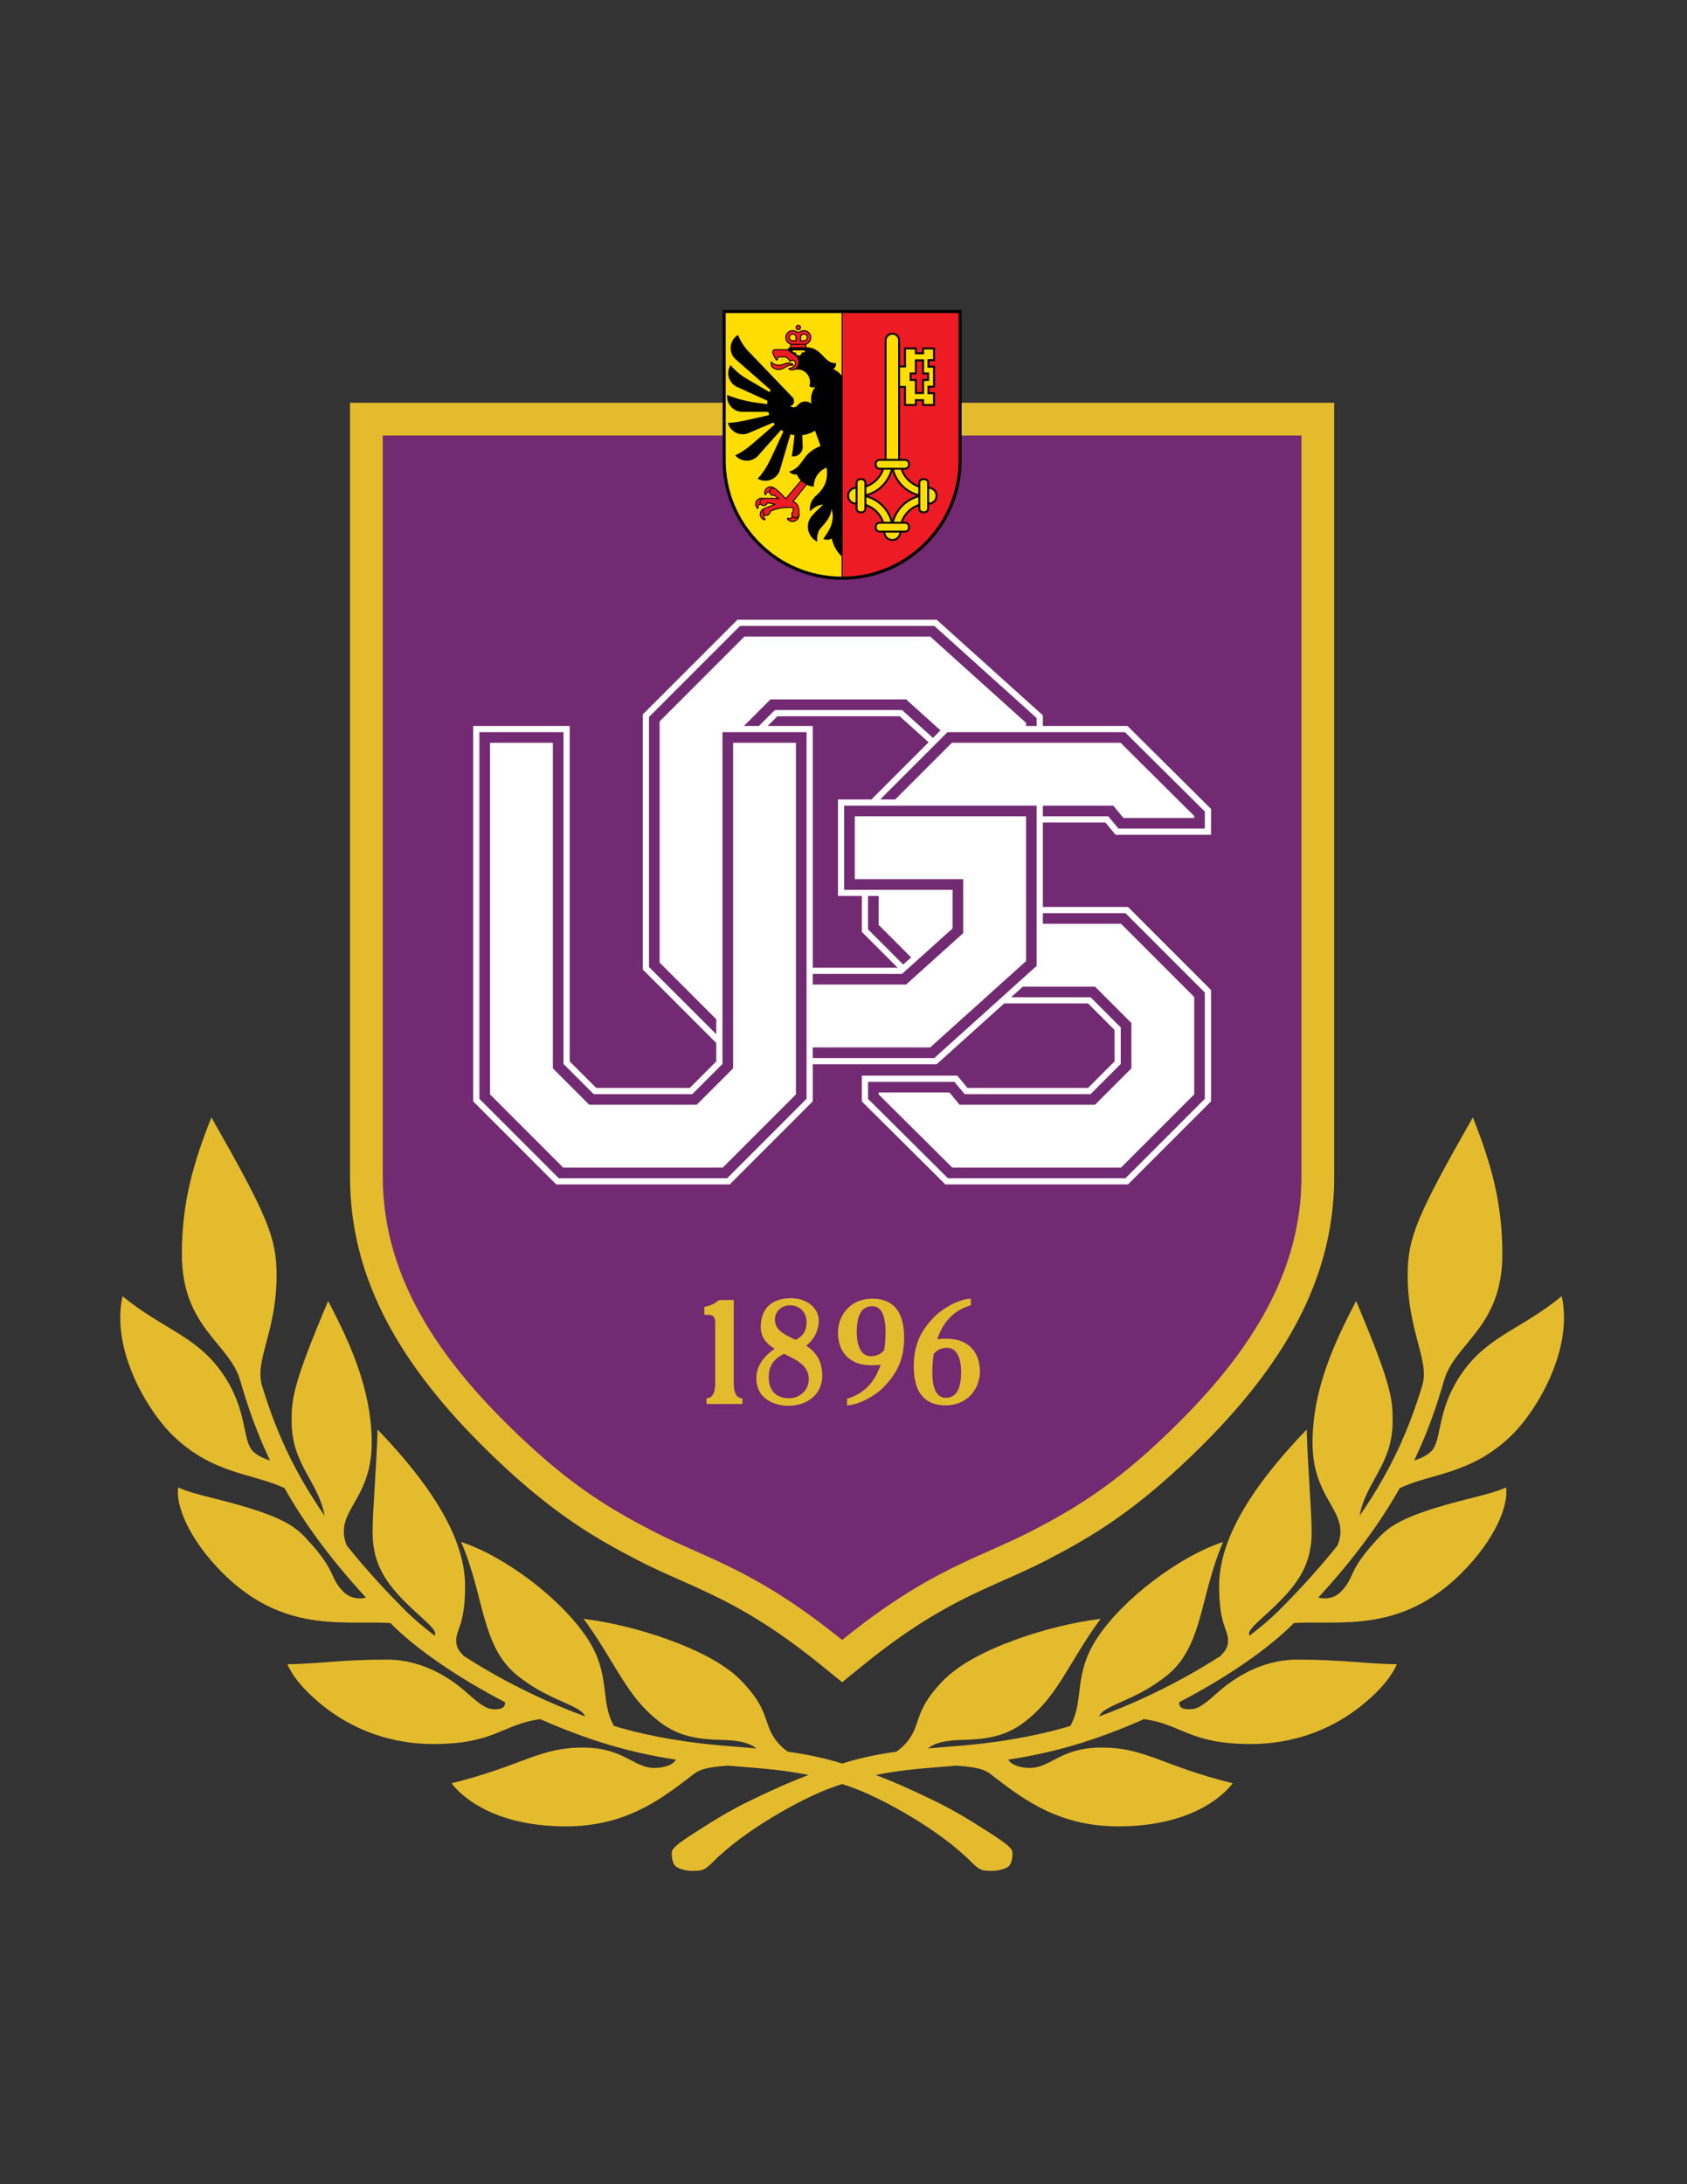<?xml version="1.0" encoding="iso-8859-1"?>
<!-- Generator: Adobe Illustrator 24.0.1, SVG Export Plug-In . SVG Version: 6.00 Build 0)  -->
<svg version="1.1" id="Layer_1" xmlns="http://www.w3.org/2000/svg" xmlns:xlink="http://www.w3.org/1999/xlink" x="0px" y="0px"
	 viewBox="0 0 612 792" style="enable-background:new 0 0 612 792;" xml:space="preserve">
<rect x="0" y="0" width="612" height="792" fill="#333333" stroke="none"/>
<path style="fill:#E4BB2D;" d="M126.982,146.052v280.619c0,33.805,15.082,64.632,47.466,97.017
	c24.081,24.081,40.644,33.623,56.877,42.033c5.129,2.657,10.038,4.835,15.235,7.142c14.341,6.364,29.17,12.944,51.451,31.036
	l7.488,6.081l7.489-6.081c22.279-18.091,37.109-24.671,51.45-31.036c5.197-2.307,10.106-4.485,15.235-7.142
	c16.232-8.41,32.796-17.952,56.876-42.033c32.385-32.385,47.467-63.212,47.467-97.017V146.052H126.982z"/>
<path style="fill:#E4BB2D;" d="M548.875,519.939c8.225-8.226,21.983-30.089,17.69-49.939c-14.57,11.917-26.31,14.252-35.671,27.143
	c-9.998,13.765-7.58,24.999-11.639,29.058c-1.386,1.386-3.424,2.527-6.227,3.378c4.922-10.276,8.192-19.862,10.851-29.061
	c3.928-13.591,21.142-19.143,21.142-45.756c0-18.761-4.144-33.085-10.716-49.587c-20.376,35.805-23.638,43.581-23.638,57.293
	c0,20.298,8.042,30.898,5.308,39.882c-4.455,14.639-10.611,29.811-22.738,47.269c2.212-12.397,11.972-18.585,11.972-34.174
	c0-8.013-0.207-12.885-13.252-43.693c-7.386,14.189-15.805,31.557-15.805,51.399c0,18.159,10.114,23.296,10.114,32.108
	c0,1.389-0.119,2.854-1.093,5.168c-5.871,7.369-12.829,15.157-21.15,23.479c-2.94,2.939-6.567,6.042-10.724,9.198
	c-0.325-0.764-0.193-1.406,0.524-2.36c1.721-2.289,5.245-4.917,10.128-9.799c6.574-6.574,11.879-13.645,11.879-25.044
	c0-8.419-1.24-20.747-1.808-37.529c-25.415,26.379-31.744,44.065-31.744,56.794c0,14.09,3.211,15.482,3.211,19.585
	c0,1.775-0.199,3.182-2.768,5.735c-12.647,8.167-28.127,16.1-44.02,21.894c0.542-1.132,1.537-1.987,3.02-2.824
	c5.224-2.944,12.313-4.75,21.186-11.678c13.66-10.669,12.091-28.493,20.813-48.765c-16.214,5.359-36.408,20.835-45.589,34.674
	c-8.974,13.521-4.602,22.703-9.838,32.049c-3.786,1.133-7.567,2.129-11.306,2.948c-14.172,3.105-25.073,3.974-35.617,4.815
	c-1.601,0.128-3.182,0.254-4.752,0.386c3.255-2.6,8.054-2.965,13.352-3.115c11.559-0.331,18.306-2.494,26.568-10.756
	c8.525-8.526,13.193-20.254,22.745-33.109c-18.311,2.188-45.559,10.812-56.698,21.952c-8.274,8.273-8.857,13.102-10.583,17.598
	c-0.968,2.519-2.935,5.999-6.897,8.644c-6.245,0.842-12.618,2.102-19.604,4.262c-6.987-2.16-13.36-3.42-19.604-4.262
	c-3.962-2.645-5.93-6.126-6.896-8.644c-1.728-4.497-2.31-9.325-10.583-17.598c-11.141-11.14-38.388-19.764-56.699-21.952
	c9.552,12.855,14.22,24.583,22.745,33.109c8.263,8.262,15.011,10.425,26.569,10.756c5.297,0.15,10.096,0.515,13.352,3.115
	c-1.57-0.132-3.151-0.258-4.752-0.386c-10.543-0.842-21.445-1.71-35.617-4.815c-3.739-0.819-7.52-1.815-11.306-2.948
	c-5.237-9.346-0.864-18.528-9.837-32.049c-9.183-13.84-29.375-29.315-45.589-34.674c8.723,20.272,7.153,38.095,20.813,48.765
	c8.872,6.928,15.96,8.734,21.185,11.678c1.483,0.836,2.477,1.692,3.02,2.824c-15.894-5.794-31.374-13.727-44.02-21.894
	c-2.57-2.554-2.768-3.96-2.768-5.735c0-4.103,3.21-5.495,3.21-19.585c0-12.729-6.33-30.415-31.743-56.794
	c-0.569,16.782-1.809,29.11-1.809,37.529c0,11.399,5.307,18.471,11.88,25.044c4.882,4.883,8.407,7.51,10.127,9.799
	c0.719,0.954,0.85,1.596,0.525,2.36c-4.156-3.156-7.784-6.259-10.724-9.198c-8.321-8.322-15.28-16.111-21.151-23.479
	c-0.975-2.314-1.092-3.78-1.092-5.168c0-8.812,10.113-13.949,10.113-32.108c0-19.842-8.418-37.21-15.804-51.399
	c-13.046,30.808-13.253,35.681-13.253,43.693c0,15.589,9.76,21.777,11.973,34.174c-12.126-17.458-18.283-32.629-22.739-47.269
	c-2.735-8.984,5.309-19.584,5.309-39.882c0-13.712-3.262-21.488-23.638-57.293C70.123,421.676,65.978,436,65.978,454.761
	c0,26.612,17.214,32.164,21.142,45.756c2.66,9.199,5.929,18.785,10.852,29.061c-2.803-0.851-4.841-1.992-6.227-3.378
	c-4.059-4.058-1.642-15.292-11.639-29.058C70.744,484.252,59.005,481.917,44.434,470c-4.292,19.85,9.467,41.713,17.691,49.939
	c14.802,14.802,29.785,14.214,41.094,19.681c6.837,12.079,16.183,25.152,29.529,39.658c-2.298,0.641-5.638,0.43-8.094-2.026
	c-5.223-5.223-2.408-7.064-12.121-17.82c-4.884-5.409-8.188-9.481-34.997-16.133c-6.063-1.504-9.939-2.599-12.888-3.946
	c-1.007,6.49,3.959,18.856,16.098,30.996c22.012,22.01,43.91,17.238,60.844,18.152c0.133,0.133,0.259,0.264,0.393,0.398
	c8.968,8.969,23.953,19.381,41.262,28.339c0.051,2.265-1.824,2.556-3.608,2.556c-2.569,0-4.335-0.652-10.034-5.78
	c-5.713-5.141-15.893-12.234-29.298-12.234c-16.174,0-23.937,1.481-36.049,1.7c1.257,2.778,3.383,6.122,7.153,9.892
	c14.724,14.725,31.946,19.023,45.753,19.023c22.543,0,25.333-7.299,38.84-9.023c11.892,5.289,24.401,9.662,36.499,12.312
	c4.505,0.987,8.725,1.757,12.711,2.375c-1.339,2.251-4.986,3.004-7.782,3.004c-7.705,0-11.045-7.384-26.007-7.384
	c-16.023,0-21.554,6.471-47.611,12.947c3.468,4.674,15.386,15.629,41.51,15.629c21.207,0,33.985-9.476,44.708-17.707
	c3.103-2.382,3.949-3.565,13.977-4.322c1.725,0.146,3.413,0.282,5.06,0.414c8.229,0.655,15.926,1.277,24.211,2.987
	c-5.932,2.232-11.856,4.829-20.53,8.996c-8.829,4.244-15.309,8.493-19.264,10.996c-8.99,5.689-9.793,6.813-9.793,8.509
	c0,1.766,0.396,3.607,1.285,4.495c1.004,1.002,3.933,1.766,5.94,1.766c3.853,0,4.575-0.08,7.867-3.372
	c11.885-11.884,32.088-22.684,41.531-26.287c1.774-0.676,3.496-1.281,5.185-1.836c1.689,0.556,3.411,1.16,5.186,1.836
	c9.443,3.603,29.645,14.403,41.53,26.287c3.292,3.292,4.014,3.372,7.867,3.372c2.007,0,4.936-0.764,5.939-1.766
	c0.888-0.888,1.285-2.729,1.285-4.495c0-1.696-0.803-2.819-9.793-8.509c-3.954-2.503-10.435-6.753-19.264-10.996
	c-8.674-4.167-14.598-6.764-20.529-8.996c8.285-1.709,15.982-2.332,24.21-2.987c1.648-0.132,3.336-0.268,5.061-0.414
	c10.027,0.757,10.874,1.94,13.976,4.322c10.723,8.231,23.501,17.707,44.708,17.707c26.124,0,38.042-10.956,41.51-15.629
	c-26.058-6.476-31.589-12.947-47.611-12.947c-14.963,0-18.301,7.384-26.007,7.384c-2.797,0-6.443-0.753-7.783-3.004
	c3.986-0.618,8.207-1.388,12.711-2.375c12.1-2.65,24.607-7.023,36.5-12.312c13.507,1.724,16.297,9.023,38.841,9.023
	c13.807,0,31.028-4.299,45.753-19.023c3.769-3.77,5.897-7.114,7.152-9.892c-12.113-0.219-19.875-1.7-36.049-1.7
	c-13.405,0-23.586,7.093-29.298,12.234c-5.699,5.128-7.465,5.78-10.033,5.78c-1.785,0-3.659-0.291-3.608-2.556
	c17.309-8.958,32.294-19.371,41.263-28.339c0.133-0.134,0.259-0.265,0.393-0.398c16.934-0.914,38.832,3.858,60.844-18.152
	c12.139-12.14,17.104-24.506,16.098-30.996c-2.949,1.347-6.824,2.441-12.887,3.946c-26.809,6.652-30.114,10.725-34.997,16.133
	c-9.712,10.756-6.898,12.597-12.121,17.82c-2.457,2.456-5.797,2.667-8.095,2.026c13.347-14.505,22.693-27.579,29.53-39.658
	C519.09,534.153,534.073,534.741,548.875,519.939z"/>
<path style="fill:#722A72;" d="M138.862,157.931v268.74c0,34.64,18.552,63.18,43.988,88.618
	c22.136,22.136,37.138,31.178,53.94,39.884c18.73,9.702,37.079,13.819,68.71,39.504c31.631-25.685,49.98-29.802,68.71-39.504
	c16.802-8.706,31.804-17.748,53.941-39.884c25.436-25.438,43.987-53.978,43.987-88.618v-268.74H138.862z"/>
<path style="fill:#FFFFFF;" d="M400.999,298.241c1.1,1.319,3.712,4.455,3.712,4.455h34.618v-9.372l-30.287-30.08h-30.718v-3.861
	l-38.522-34.669H267.53l-34.332,34.33v92.52l26.649,26.648v6.655c-1.752,1.753-7.865,7.865-9.616,9.616h-33.946
	c-1.752-1.751-7.865-7.864-9.616-9.616c0-3.357,0-121.623,0-121.623h-34.998v136.12l30.118,30.117h62.938l30.117-30.117v-13.468
	h44.957l24.484-22.035h30.429c1.751,1.752,7.864,7.865,9.617,9.616v11.391c-1.753,1.753-7.866,7.865-9.617,9.616h-43.721
	c-1.1-1.32-3.712-4.456-3.712-4.456h-34.617v9.372l30.286,30.081h66.261l30.118-30.117V358.98l-30.118-30.117c0,0-17.417,0-30.887,0
	v-30.622H400.999z M312.665,324.891v13.027l12.979,12.98h-30.799v-87.654h-16.351c1.863-1.862,3.29-3.291,3.532-3.532h44.347
	c1.08,0.971,6.136,5.522,10.495,9.445l-20.736,20.736h-12.137v34.997C303.995,324.891,307.603,324.891,312.665,324.891z"/>
<path style="fill:#722A72;" d="M330.53,347.156c-1.125,1.013-2.112,1.901-2.868,2.581l-12.75-12.751v-12.096h3.853v10.5
	C319.307,335.934,325.011,341.639,330.53,347.156z"/>
<path style="fill:#722A72;" d="M338.939,383.647h-44.095v-3.853h42.616c1.046-0.942,33.551-30.195,34.763-31.285v-52.516h-62.128
	v22.796c3.485,0,39.332,0,39.332,0v19.566l-20.713,18.642h-33.87v-3.852h32.391c0.975-0.878,17.219-15.498,18.339-16.505v-13.998
	c-3.486,0-39.332,0-39.332,0v-30.502h69.834v58.085L338.939,383.647z"/>
<path style="fill:#722A72;" d="M408.279,331.111l28.802,28.8v38.521l-28.802,28.801h-64.401l-28.966-28.768v-6.189h31.317
	c0,0,2.888,3.467,3.713,4.456h45.704c0.975-0.976,9.957-9.959,10.933-10.933v-13.253c-0.976-0.975-9.958-9.958-10.933-10.933
	h-28.863l4.281-3.853c13.377,0,26.177,0,26.177,0l13.19,13.19v16.444l-13.19,13.19h-49.104c0,0-2.888-3.467-3.712-4.456h-25.66
	v0.732c1.068,1.062,25.641,25.468,26.701,26.52h61.219c1.061-1.061,25.483-25.483,26.544-26.543v-35.33
	c-1.06-1.061-25.484-25.483-26.544-26.544h-28.36v-3.852C391.735,331.111,408.279,331.111,408.279,331.111z"/>
<path style="fill:#722A72;" d="M345.307,269.345c-0.742,0.742-12.939,12.939-20.548,20.549h-5.448l24.402-24.402h64.403
	l28.965,28.768v6.188h-31.317c0,0-2.888-3.466-3.712-4.455h-23.728v-3.853h25.532c0,0,2.888,3.466,3.712,4.455h25.66v-0.732
	c-1.07-1.061-25.642-25.467-26.701-26.518H345.307z"/>
<path style="fill:#722A72;" d="M262.094,265.492c0,0,0,117.201,0,120.307c-1.71,1.71-9.222,9.222-10.933,10.933h-35.808
	c-1.71-1.711-9.222-9.222-10.933-10.933c0-3.107,0-120.307,0-120.307h-30.502v132.941l28.801,28.801h61.077l28.799-28.8V265.492
	H262.094z M288.744,396.837c-1.06,1.06-25.482,25.482-26.543,26.543c-1.532,0-56.352,0-57.885,0
	c-1.06-1.061-25.482-25.483-26.543-26.543c0-1.553,0-123.776,0-127.492c3.058,0,19.738,0,22.796,0c0,3.729,0,118.049,0,118.049
	l13.189,13.19h38.999l13.19-13.19c0,0,0-114.32,0-118.049c3.058,0,19.739,0,22.796,0
	C288.744,273.061,288.744,395.284,288.744,396.837z"/>
<path style="fill:#E4BB2D;" d="M292.468,487.953c2.554-1.982,4.543-5.158,4.543-9.188c0-3.943-3.691-8.026-10.113-8.026
	c-6.823,0-10.917,3.683-10.917,10.435c0,3.903,2.202,6.164,5.036,7.906c-3.628,2.458-6.641,6.051-6.641,10.626
	c0,7.867,7.063,10.043,11.719,10.043c6.421,0,12.201-3.942,12.201-10.845C298.296,493.097,295.667,490.045,292.468,487.953z
	 M286.577,473.308c3.21,0,6.02,2.247,6.02,5.939c0,3.634-1.477,5.34-3.94,6.619c-3.917-1.897-7.538-3.409-7.538-7.421
	C281.118,475.465,283.606,473.308,286.577,473.308z M286.335,507.021c-4.816,0-7.464-2.819-7.464-7.706
	c0-4.364,2.186-6.759,5.568-8.408c4.436,2.164,8.961,4.133,8.961,9.211C293.4,504.452,289.707,507.021,286.335,507.021z"/>
<path style="fill:#E4BB2D;" d="M269.319,509.108v-2.087c-2.247,0-3.13-2.248-3.13-5.298v-30.341h-5.298
	c-1.712,1.301-2.917,2.077-5.378,2.488v2.889h1.205c2.247,0,2.729,0.847,2.729,3.13v21.833c0,3.051-0.883,5.298-3.13,5.298v2.087
	H269.319z"/>
<path style="fill:#E4BB2D;" d="M316.436,470.899c-7.769,0-12.442,5.771-12.442,12.441c0,5.53,3.003,11.72,12.122,11.72
	c0.83,0,1.981,0.053,3.37-0.229c-2.065,6.133-5.778,10.495-12.2,12.35v2.408c4.495-0.17,10.296-3.633,13.004-6.341
	c5.253-5.255,7.706-10.524,7.706-18.301C327.996,474.672,323.243,470.899,316.436,470.899z M315.875,491.77
	c-3.452,0-5.057-3.702-5.057-8.75c0-6.799,2.151-9.393,5.619-9.393c2.89,0,4.816,2.657,4.816,9.393c0,2.227-0.161,4.417-0.492,6.517
	C319.527,491.084,317.882,491.77,315.875,491.77z"/>
<path style="fill:#E4BB2D;" d="M343.046,509.589c7.77,0,12.442-5.771,12.442-12.441c0-5.529-3.002-11.72-12.121-11.72
	c-0.832,0-1.982-0.053-3.371,0.229c2.065-6.133,5.779-10.494,12.2-12.35v-2.408c-4.495,0.17-10.296,3.633-13.003,6.342
	c-5.254,5.255-7.707,10.523-7.707,18.3C331.487,505.816,336.238,509.589,343.046,509.589z M343.607,488.719
	c3.451,0,5.057,3.701,5.057,8.749c0,6.799-2.152,9.393-5.619,9.393c-2.891,0-4.816-2.657-4.816-9.392
	c0-2.228,0.162-4.418,0.492-6.517C339.955,489.404,341.601,488.719,343.607,488.719z"/>
<path style="fill:#722A72;" d="M235.445,350.634v-90.658l33.016-33.014h70.478l37.138,33.422v2.859h-3.853V262.1
	c-1.212-1.091-33.717-30.344-34.763-31.285c-1.082,0-4.372,0-4.372,0s-61.475,0-63.031,0c-1.069,1.069-29.689,29.687-30.759,30.756
	v87.465c0.662,0.661,11.849,11.848,20.549,20.547v5.449L235.445,350.634z"/>
<path style="fill:#722A72;" d="M341.187,264.837l-2.728,2.728c-4.92-4.428-10.657-9.59-11.224-10.101h-46.141
	c-0.294,0.294-2.847,2.848-5.779,5.779h-5.449l9.633-9.632h49.215L341.187,264.837z"/>
<path d="M262.15,112.39v54.476c0,11.579,4.51,22.465,12.697,30.653c8.188,8.187,19.074,12.696,30.653,12.696
	c11.579,0,22.465-4.509,30.653-12.696c8.187-8.188,12.696-19.074,12.696-30.653V112.39H262.15z"/>
<path style="fill:#FFDD00;" d="M263.266,113.505c0,2.142,0,53.361,0,53.361c0,11.281,4.394,21.887,12.371,29.864
	c7.936,7.936,18.473,12.323,29.69,12.368v-95.592C284.803,113.505,264.337,113.505,263.266,113.505z"/>
<path style="fill:#ED1C24;" d="M305.675,113.505v95.592c11.216-0.045,21.752-4.432,29.688-12.368
	c7.977-7.977,12.371-18.583,12.371-29.864c0,0,0-51.219,0-53.361C346.663,113.505,326.196,113.505,305.675,113.505z"/>
<path d="M287.824,132.018c-0.029-0.024-0.724-0.579-1.854-0.579c-0.557,0-0.984,0.175-1.438,0.36
	c-0.54,0.221-1.099,0.45-1.997,0.459c-1.604,0.016-2.595-1.08-2.604-1.091l-0.227-0.255l-0.075,0.332
	c-0.167,0.74-0.047,1.37,0.354,1.872c0.648,0.81,1.822,1.026,2.414,1.026c1.149,0,2.048-0.524,2.705-0.906
	c0.121-0.071,0.235-0.138,0.342-0.196c1.213-0.661,1.721-0.486,1.966-0.402l0.04,0.013l0.13,0.044c-0.001,0,0.073-0.117,0.073-0.117
	l0.209-0.331l0.082-0.13L287.824,132.018z"/>
<path d="M290.295,118.064c-0.185-0.185-0.432-0.287-0.693-0.287c-0.54,0-0.98,0.439-0.98,0.979c0,0.261,0.102,0.508,0.287,0.693
	c0.185,0.185,0.431,0.287,0.693,0.287c0.261,0,0.508-0.102,0.693-0.287c0.185-0.185,0.287-0.432,0.287-0.693
	C290.582,118.495,290.48,118.249,290.295,118.064z"/>
<path style="fill:#ED1C24;" d="M285.97,131.787c-0.488,0-0.867,0.155-1.305,0.335c-0.544,0.223-1.162,0.475-2.127,0.485
	c-1.293,0.013-2.204-0.612-2.618-0.969c-0.049,0.492,0.061,0.915,0.336,1.259c0.567,0.707,1.648,0.895,2.141,0.895
	c1.056,0,1.872-0.476,2.528-0.858c0.123-0.072,0.241-0.14,0.352-0.202c1.22-0.665,1.832-0.557,2.154-0.456l0.046-0.074
	C287.246,132.059,286.711,131.787,285.97,131.787z"/>
<path style="fill:#ED1C24;" d="M290.049,118.311c-0.121-0.119-0.279-0.186-0.447-0.186c-0.168,0-0.327,0.066-0.446,0.186
	c-0.119,0.119-0.185,0.277-0.185,0.446c0,0.168,0.066,0.327,0.185,0.446c0.12,0.119,0.278,0.184,0.446,0.184
	c0.348,0,0.631-0.283,0.631-0.631C290.233,118.588,290.167,118.43,290.049,118.311z"/>
<path d="M302.296,133.849c0.618-0.402,1.031-1.096,1.031-1.888c0-0.096-0.005-0.191-0.017-0.283c0,0-0.189,0.004-0.273,0.004
	c-4.244,0-4.737-5.662-10.469-5.748v-1.043c0.36-0.132,0.69-0.339,0.97-0.617c0.504-0.505,0.782-1.176,0.782-1.89
	c0-0.714-0.278-1.385-0.782-1.89c-0.505-0.505-1.176-0.783-1.89-0.783c-0.577,0-1.134,0.188-1.615,0.543
	c-0.094,0.07-0.25,0.065-0.364,0.063h-0.066h-0.066c-0.114,0.003-0.271,0.007-0.366-0.063c-0.479-0.355-1.037-0.543-1.614-0.543
	c-0.714,0-1.384,0.278-1.889,0.783c-0.505,0.505-0.783,1.176-0.783,1.89c0,0.714,0.278,1.385,0.783,1.89
	c0.278,0.278,0.609,0.485,0.969,0.617v1.038h-0.387l-0.414,0.697h-4.786c-0.273,0-0.539,0.14-0.708,0.376
	c-0.225,0.311-0.263,0.738-0.108,1.202c0.283,0.846,1.187,2.321,1.226,2.384l0.052,0.083h0.689v-0.616
	c0-0.082,0.016-0.235,0.121-0.339c0.077-0.076,0.188-0.114,0.332-0.114h2c0.681,0,1.505,0.739,1.696,1.522l0.307,0.066
	c0.223-0.283,0.465-0.409,0.786-0.409c0.261,0,0.505,0.101,0.689,0.285c0.183,0.184,0.285,0.428,0.285,0.688
	c0,0.275-0.135,0.586-0.328,0.755c-0.512,0.449-1.116,0.926-1.809,0.926h-0.09l-0.052,0.074l-0.116,0.162l-0.097,0.135l0.129,0.103
	c0.494,0.389,1.44,0.53,2.214,0.204l0.007-0.007c0.235-0.06,0.481-0.101,0.732-0.121c2.473-0.194,4.639,1.68,4.839,4.237
	c0.052,0.65-0.047,1.262-0.237,1.842c0.342,0.274,0.759,0.423,1.234,0.423c0.404,0,0.701-0.098,1.016-0.305
	c-1.022,1.239-1.635,2.826-1.635,4.558c0,0.578,0.065,1.131,0.194,1.669c-0.607-0.519-1.398-0.839-2.259-0.839
	c-1.112,0-2.11,0.512-2.734,1.335c-0.365,0.483-0.938,0.794-1.59,0.794c-0.434,0-0.833-0.139-1.161-0.373
	c0.804-0.26,1.388-1.014,1.388-1.904c0-0.494-0.148-0.904-0.444-1.252l-16.276-16.962c-2.022-2.196-3.101-4.438-3.607-5.744
	c-1.612,0.964-2.69,2.727-2.69,4.741c0,1.81,0.87,3.415,2.214,4.422l12.19,10.674l0.108,0.078c-0.134,0.268-0.26,0.542-0.372,0.822
	c-0.238-0.14-5.32-3.126-7.771-4.556c-2.509-1.464-4.04-2.603-6.41-5.252c-0.522,0.844-0.821,1.851-0.821,2.917
	c0,2.04,1.108,3.823,2.754,4.779l11.468,5.237c-0.039,0.384-0.061,0.773-0.061,1.168c0,0.017,0.001,0.033,0.001,0.049
	c-0.485-0.063-4.555-0.59-5.275-0.721c-0.767-0.139-4.83-0.788-9.257-2.601c-0.021,0.19-0.03,0.384-0.03,0.58
	c0,3.049,2.472,5.522,5.522,5.522l9.403,0.034c0.101,0.387,0.223,0.764,0.361,1.134c-0.197,0.046-7.925,1.85-9.199,2.09
	c-1.289,0.244-4.559,0.874-5.815,0.7c0.595,2.408,2.77,4.195,5.362,4.195c0.696,0,1.357-0.127,1.969-0.363l9.152-3.904v-0.002
	c0.189,0.259,0.332,0.453,0.543,0.696l-0.003,0.003c0,0-8.374,7.308-9.524,8.179c-1.151,0.871-2.401,1.897-4.841,3.013
	c1.013,1.194,2.524,1.952,4.213,1.952c1.708,0,3.237-0.777,4.25-1.998l8.15-9.141l0.016,0.021c0.279,0.191,0.566,0.367,0.858,0.531
	l-3.574,7.711c-1.255,2.65-2.954,6.564-5.779,9.388c0.825,0.49,1.788,0.771,2.816,0.771c2.528,0,4.66-1.7,5.315-4.018l3.76-12.824
	c0.48,0.126,0.974,0.223,1.479,0.286c-0.05,0.568-0.353,3.932-0.988,7.713c0.165,0.024,0.335,0.037,0.507,0.037
	c1.92,0,3.477-1.556,3.477-3.476l-0.164-4.254l-0.023-0.001c1.696-0.194,3.28-0.759,4.664-1.615l1.991,5.563
	c-2.068,0.745-4.212,2.183-5.64,4.086c-1.673,2.232-2.437,4.035-5.784,5.245c0.624,0.597,1.473,0.969,2.406,0.969
	c0.134,0,0.267-0.008,0.397-0.023c0.337,0.827,0.826,1.572,1.43,2.209c-0.111,0.07-0.206,0.153-0.276,0.241
	c-0.23,0.293-4.401,5.247-5.121,6.1c-0.134-0.104-0.337-0.272-0.573-0.525c-0.927-0.99-2.329-2.486-3.272-3.02
	c-0.02-0.012-0.041-0.022-0.061-0.032c-0.44-0.378-0.976-0.618-1.558-0.643c-0.613-0.025-1.201,0.189-1.653,0.605
	c-0.693,0.636-0.926,1.615-0.596,2.495l0.045,0.121l0.127-0.02l0.308-0.05l0.131-0.022l-0.001-0.133
	c0-0.203,0.091-0.407,0.244-0.547c0.231-0.212,0.572-0.244,0.846-0.093c0.067,0.258,0.201,0.504,0.404,0.707
	c0.369,0.368,0.871,0.491,1.419,0.356l0.909,0.826c-1.483-0.088-4.5-0.063-4.681-0.062c-0.072-0.008-0.148-0.008-0.225-0.001
	c-0.755-0.057-1.19-0.057-1.621,0.171c-0.545,0.286-0.976,0.726-1.182,1.305c-0.315,0.885-0.065,1.86,0.638,2.485l0.096,0.085
	l0.103-0.078l0.248-0.188l0.107-0.08l-0.063-0.118c-0.095-0.179-0.109-0.402-0.04-0.597c0.115-0.321,0.442-0.516,0.787-0.473
	c0.186,0.197,0.422,0.34,0.691,0.413c0.383,0.104,0.785,0.051,1.129-0.147c0.304-0.173,0.53-0.441,0.652-0.764
	c0.996,0.076,1.697,0.236,2.102,0.354l-2.645,1.112c-0.221,0.071-0.301,0.088-0.421,0.14c-0.693,0.223-1.087,0.467-1.442,0.963
	c-0.358,0.5-0.5,1.108-0.399,1.715c0.153,0.927,0.845,1.659,1.761,1.864l0.125,0.028l0.052-0.118l0.125-0.284l0.054-0.122
	l-0.111-0.073c-0.169-0.111-0.291-0.299-0.325-0.502c-0.044-0.267,0.069-0.528,0.276-0.69c0.19,0.064,0.392,0.091,0.598,0.074
	c0.742-0.059,1.309-0.684,1.36-1.475l0.03-0.012c0.749-0.318,2.504-1.063,4.292-1.213c1.732-0.146,2.637-0.142,3.123-0.14
	l0.139,0.001c0.185,0,0.311,0.034,0.379,0.102c0.051,0.049,0.075,0.127,0.075,0.234c0,0.239-0.06,0.773-0.08,0.951
	c-0.266,0.26-0.423,0.605-0.443,0.979c-0.012,0.228,0.029,0.451,0.116,0.656c-0.018,0.352-0.251,0.658-0.59,0.75
	c-0.223,0.061-0.469,0.025-0.659-0.096l-0.125-0.079l-0.099,0.111l-0.229,0.259l-0.095,0.106l0.087,0.114
	c0.631,0.832,1.689,1.192,2.698,0.917c0.658-0.179,1.207-0.604,1.546-1.197c0.331-0.578,0.421-1.247,0.311-1.903
	c-0.003-0.208-0.018-0.482-0.018-0.58c0-2.388-1.099-3.32-2.093-3.682l4.561-5.729l0.007-0.01l0.006-0.01
	c0.046-0.076,0.089-0.175,0.125-0.287c0.805,0.381,1.689,0.621,2.622,0.681c0-0.056-0.002-0.105-0.002-0.162
	c0-3.08,1.933-5.693,4.647-6.735c0.361,3.287,0.213,6.542-3.727,10.063c-1.364,1.22-2.377,2.882-2.377,4.854
	c0,0.313,0.03,0.632,0.074,0.932c1.173-1.241,3.04-2.419,4.714-2.441c-0.841,0.985-2.466,2.253-4.034,4.077
	c-0.91,1.058-1.459,2.436-1.459,3.941c0,2.384,1.379,4.447,3.384,5.431c-0.069-1.116-0.077-2.249,0.502-3.758
	c0.608-1.585,4.277-3.94,4.696-8.071c0.226,0.787,0.442,1.617,0.442,2.476c0,3.331-1.317,5.339-3.443,8.354
	c0.426,0.195,0.899,0.302,1.397,0.302c0.618,0,1.198-0.166,1.696-0.456c0.53,2.606,1.872,4.893,3.743,6.639v-65.415
	C304.717,135.317,303.611,134.394,302.296,133.849z"/>
<path style="fill:#FFDD00;" d="M291.902,127.066c0,0.038,0,0.688,0,0.726c-0.039,0-1.05,0-1.05,0v0.026
	c0,0.601-0.489,1.091-1.091,1.091c-0.6,0-1.09-0.49-1.09-1.091v-0.021l-0.02-0.006c0,0-0.99,0-1.03,0c0-0.038,0-0.688,0-0.726
	C287.662,127.066,291.862,127.066,291.902,127.066z"/>
<path style="fill:#ED1C24;" d="M287.456,187.506c-0.002-0.002-0.003-0.003-0.004-0.006c-0.135,0.322-0.408,0.578-0.758,0.674
	c-0.27,0.073-0.555,0.047-0.803-0.067l-0.04,0.045c0.552,0.638,1.415,0.906,2.239,0.682c0.568-0.155,1.043-0.521,1.336-1.034
	c0.025-0.043,0.047-0.087,0.068-0.131c-0.028,0.021-0.053,0.043-0.084,0.064C288.636,188.298,287.799,187.838,287.456,187.506z"/>
<path style="fill:#ED1C24;" d="M277.689,179.207c0.031-0.244,0.149-0.473,0.334-0.643c0.254-0.234,0.603-0.317,0.928-0.246
	c0,0,0.032,0.014,0.081,0.036c-0.009-0.377,0.122-0.752,0.397-1.035c0.272-0.279,0.589-0.42,0.899-0.463l-0.44-0.161
	c-0.088-0.016-0.177-0.029-0.271-0.032c-0.529-0.023-1.037,0.162-1.427,0.521c-0.567,0.52-0.775,1.306-0.555,2.032L277.689,179.207z
	"/>
<path style="fill:#ED1C24;" d="M275.621,181.626c0.083-0.308,0.401-0.72,0.637-0.851c0,0-0.209-0.008-0.523,0.07
	c-0.157,0.039-0.231,0.096-0.314,0.136c-0.479,0.227-0.842,0.627-1.02,1.128c-0.259,0.723-0.078,1.516,0.457,2.056l0.043-0.033
	c-0.085-0.231-0.089-0.488-0.004-0.725c0.116-0.325,0.384-0.562,0.706-0.65c0,0,0.07-0.005,0.159-0.01
	C275.568,182.405,275.518,182.007,275.621,181.626z"/>
<path style="fill:#ED1C24;" d="M277.298,186.783c-0.063-0.039-0.124-0.082-0.181-0.13c-0.303-0.258-0.487-0.618-0.519-1.015
	c-0.019-0.239,0.035-0.582,0.191-0.835c0,0-0.175,0.087-0.322,0.262c-0.084,0.098-0.113,0.155-0.168,0.229
	c-0.31,0.432-0.432,0.957-0.345,1.481c0.125,0.758,0.667,1.364,1.397,1.577l0.022-0.05c-0.188-0.16-0.315-0.384-0.355-0.632
	C276.963,187.34,277.076,187.015,277.298,186.783z"/>
<path style="fill:#ED1C24;" d="M292.206,175.875c0.015-0.026,0.065-0.123,0.102-0.259c-0.572-0.306-1.097-0.687-1.561-1.13
	c-0.114,0.059-0.203,0.131-0.256,0.199c-0.254,0.324-5.03,5.993-5.233,6.233l-0.103,0.122l-0.131-0.092
	c-0.124-0.088-0.37-0.256-0.754-0.666c-0.858-0.916-2.294-2.448-3.19-2.957c-0.364-0.206-0.957-0.22-1.4,0.236
	c-0.42,0.433-0.396,1.15,0.054,1.6c0.379,0.378,0.847,0.341,1.171,0.244l0.091-0.028l0.074,0.063l1.351,1.228l0.49,0.388
	l-0.62-0.078c-1.09-0.137-5.117-0.103-5.157-0.103h-0.013l-0.011-0.001c-0.361-0.046-0.976,0.19-1.151,0.843
	c-0.08,0.294-0.04,0.601,0.112,0.866c0.151,0.264,0.398,0.454,0.691,0.532c0.293,0.08,0.602,0.04,0.866-0.112
	c0.264-0.151,0.453-0.397,0.533-0.691l0.037-0.138l0.143,0.01c1.823,0.123,2.729,0.515,2.767,0.532l0.365,0.16l-0.365,0.16
	l-3.13,1.288c-0.767,0.184-1.079,0.668-1.029,1.287c0.023,0.304,0.165,0.58,0.397,0.777c0.232,0.198,0.527,0.293,0.83,0.268
	c0.605-0.048,1.046-0.572,1.046-1.244v-0.116l0.107-0.045l0.13-0.055c0.765-0.325,2.556-1.084,4.399-1.24
	c1.747-0.148,2.697-0.143,3.154-0.141l0.137,0.001c0.284,0,0.487,0.066,0.625,0.204c0.117,0.117,0.177,0.278,0.177,0.481
	c0,0.309-0.086,1.022-0.09,1.052l-0.007,0.064l-0.049,0.044c-0.226,0.204-0.361,0.483-0.378,0.788
	c-0.016,0.304,0.088,0.597,0.282,0.813c0.031,0.03,0.77,0.72,1.499,0.189c0.596-0.435,0.514-0.98,0.493-1.516
	c-0.003-0.079-0.004-0.141-0.003-0.276c0.025-1.857-0.743-3.216-2.107-3.593l-0.255-0.071l0.165-0.206L292.206,175.875z"/>
<path style="fill:#ED1C24;" d="M288.661,129.113c-0.86-0.69-3.033-2.137-3.033-2.137h-4.579c-0.162,0-0.321,0.086-0.425,0.231
	c-0.157,0.218-0.179,0.533-0.06,0.888c0.232,0.698,0.947,1.904,1.142,2.228h0.146v-0.267c0-0.37,0.21-0.802,0.801-0.802h2
	c0.749,0,1.604,0.684,1.938,1.499c0.244-0.213,0.524-0.32,0.851-0.32c0.353,0,0.686,0.138,0.936,0.388
	c0.25,0.249,0.386,0.581,0.386,0.934c0,0.375-0.178,0.783-0.446,1.018c-0.506,0.443-1.099,0.913-1.81,0.999
	c0.404,0.162,1.18,0.275,1.709-0.008c0.883-0.475,1.476-1.399,1.476-2.473C289.692,130.413,289.297,129.622,288.661,129.113z"/>
<path style="fill:#ED1C24;" d="M293.29,120.743c-0.438-0.439-1.022-0.681-1.643-0.681c-0.501,0-0.988,0.164-1.407,0.474
	c-0.19,0.141-0.434,0.135-0.573,0.131h-0.124c-0.146,0.004-0.39,0.01-0.579-0.131c-0.419-0.31-0.906-0.474-1.408-0.474
	c-0.62,0-1.204,0.242-1.642,0.681c-0.439,0.439-0.681,1.022-0.681,1.643c0,0.621,0.242,1.204,0.681,1.643
	c0.238,0.238,0.522,0.419,0.842,0.536c0,0,0.091,0.033,0.158,0.059c0.065,0.014,0.143,0.031,0.143,0.031
	c0.169,0.036,0.337,0.054,0.499,0.054h4.091c0.162,0,0.331-0.018,0.498-0.054c0,0,0.08-0.018,0.145-0.031
	c0.067-0.025,0.158-0.059,0.158-0.059c0.321-0.118,0.605-0.298,0.842-0.536c0.439-0.439,0.681-1.022,0.681-1.643
	C293.971,121.765,293.729,121.181,293.29,120.743z"/>
<path d="M288.542,121.357c-0.261-0.261-0.61-0.406-0.98-0.406c-0.764,0-1.384,0.621-1.384,1.385c0,0.37,0.144,0.717,0.406,0.978
	c0.261,0.262,0.609,0.406,0.978,0.406c0.001,0,1.211-0.004,1.211-0.004l0.174-0.001v-0.174v-1.205
	C288.947,121.966,288.803,121.619,288.542,121.357z"/>
<path d="M292.621,121.357c-0.262-0.261-0.61-0.406-0.979-0.406c-0.764,0-1.385,0.621-1.385,1.385v1.205v0.174l0.174,0.001
	c0,0,1.21,0.004,1.211,0.004c0.369,0,0.717-0.144,0.979-0.406c0.262-0.261,0.405-0.609,0.405-0.978
	C293.026,121.966,292.883,121.619,292.621,121.357z"/>
<path style="fill:#FFDD00;" d="M287.562,121.3c-0.276,0-0.537,0.107-0.732,0.303c-0.195,0.196-0.303,0.455-0.303,0.733
	c0,0.276,0.108,0.536,0.303,0.732c0.196,0.195,0.457,0.303,0.732,0.303c0,0,0.702-0.002,1.037-0.004v-1.032
	c0-0.278-0.107-0.537-0.304-0.733C288.1,121.408,287.84,121.3,287.562,121.3z"/>
<path style="fill:#FFDD00;" d="M292.374,121.604c-0.196-0.196-0.456-0.303-0.732-0.303c-0.277,0-0.537,0.107-0.733,0.303
	c-0.195,0.196-0.303,0.455-0.303,0.733v1.032c0.334,0.001,1.036,0.004,1.036,0.004c0.571,0,1.035-0.465,1.035-1.036
	C292.677,122.059,292.57,121.799,292.374,121.604z"/>
<path style="fill:#ED1C24;" d="M292.22,124.995c-0.187,0.04-0.377,0.062-0.573,0.062h-4.091c-0.194,0-0.386-0.022-0.572-0.062v0.935
	h5.236V124.995z"/>
<path d="M339.173,177.47c-0.572-0.571-1.319-0.898-2.121-0.939v-1.395c0-0.465-0.182-0.903-0.511-1.233
	c-0.329-0.329-0.767-0.51-1.232-0.51h-0.418c-0.962,0-1.745,0.781-1.745,1.743v0.828c-1.27-0.475-2.437-1.219-3.426-2.208
	c-0.994-0.994-1.742-2.168-2.216-3.449h0.836c0.466,0,0.903-0.181,1.233-0.51c0.329-0.33,0.511-0.767,0.511-1.232v-0.418
	c0-0.466-0.182-0.904-0.511-1.233c-0.331-0.329-0.768-0.511-1.233-0.511h-1.83v-25.772l1.456,0.008v6.554h4.619v-1.744h1.95v1.744
	h4.658v-4.95h-2.023v-1.674h2.023v-7.949h-2.023v-1.673h2.023v-4.951h-4.658v1.744h-1.95v-1.744h-4.619v6.555h-1.456v-9.11
	c0-0.745-0.289-1.446-0.816-1.972c-0.528-0.527-1.227-0.817-1.973-0.817c-1.538,0-2.789,1.252-2.789,2.79v42.961h-1.83
	c-0.961,0-1.743,0.783-1.743,1.744v0.418c0,0.465,0.18,0.902,0.51,1.232c0.328,0.329,0.766,0.51,1.233,0.51h0.836
	c-0.474,1.281-1.223,2.455-2.216,3.449c-0.988,0.989-2.155,1.733-3.425,2.208v-0.828c0-0.962-0.783-1.743-1.744-1.743h-0.419
	c-0.465,0-0.903,0.181-1.232,0.51c-0.33,0.33-0.512,0.768-0.512,1.233v1.395c-0.801,0.04-1.55,0.368-2.119,0.939
	c-0.612,0.611-0.949,1.423-0.949,2.286c0,0.864,0.337,1.676,0.949,2.287c0.569,0.571,1.318,0.898,2.119,0.939v1.394
	c0,0.465,0.182,0.903,0.512,1.232c0.329,0.33,0.767,0.511,1.232,0.511h0.419c0.465,0,0.902-0.181,1.233-0.511
	c0.329-0.329,0.511-0.767,0.511-1.232v-0.828c1.27,0.475,2.437,1.219,3.425,2.208c0.993,0.995,1.742,2.169,2.216,3.449h-0.836
	c-0.961,0-1.743,0.782-1.743,1.743v0.419c0,0.465,0.18,0.903,0.51,1.233c0.328,0.329,0.766,0.51,1.233,0.51h1.393
	c0.042,0.801,0.368,1.549,0.939,2.121c0.611,0.61,1.423,0.947,2.287,0.947c0.863,0,1.676-0.336,2.286-0.947
	c0.572-0.572,0.899-1.32,0.939-2.121h1.395c0.466,0,0.903-0.182,1.233-0.51c0.329-0.33,0.511-0.768,0.511-1.233v-0.419
	c0-0.466-0.182-0.904-0.511-1.233c-0.331-0.329-0.768-0.51-1.233-0.51h-0.836c0.474-1.281,1.222-2.454,2.216-3.449
	c0.988-0.988,2.155-1.733,3.426-2.208v0.828c0,0.465,0.182,0.903,0.512,1.232c0.329,0.33,0.767,0.511,1.233,0.511h0.418
	c0.465,0,0.903-0.181,1.232-0.511c0.329-0.329,0.511-0.767,0.511-1.232v-1.394c0.802-0.041,1.549-0.368,2.121-0.939
	c0.611-0.61,0.947-1.422,0.947-2.287C340.12,178.893,339.784,178.081,339.173,177.47z M330.704,135.758h1.882v-4.741h1.95v4.741
	h1.812v1.674h-1.812v4.742h-1.95v-4.742h-1.882V135.758z M323.722,188.687c-1.292-4.268-4.665-7.639-8.931-8.93
	c4.267-1.292,7.639-4.664,8.931-8.931c1.291,4.267,4.664,7.639,8.931,8.931C328.387,181.048,325.013,184.419,323.722,188.687z"/>
<path style="fill:#FFDD00;" d="M325.826,123.434c0-0.559-0.217-1.084-0.612-1.479c-0.396-0.395-0.921-0.613-1.479-0.613
	c-0.56,0-1.084,0.218-1.479,0.613c-0.396,0.395-0.614,0.92-0.639,1.479v42.969h4.208V123.434z"/>
<path style="fill:#FFDD00;" d="M338.496,130.25v-3.556h-3.264v1.743h-3.343v-1.743h-3.225v6.554h-2.152v6.694h2.152v6.554h3.225
	v-1.743h3.343v1.743h3.264v-3.555h-2.023v-3.068h2.023v-6.554h-2.023v-3.068H338.496z M337.044,135.062v3.068h-1.813v4.741h-3.343
	v-4.741h-1.882v-3.068h1.882v-4.742h3.343v4.742H337.044z"/>
<path style="fill:#FFDD00;" d="M323.722,195.479c-0.677,0-1.314-0.263-1.794-0.742c-0.439-0.439-0.695-1.013-0.735-1.628h5.057
	C326.165,194.431,325.065,195.479,323.722,195.479z"/>
<path style="fill:#FFDD00;" d="M310.393,182.284c-1.32-0.086-2.37-1.185-2.37-2.528c0-0.676,0.263-1.313,0.742-1.792
	c0.44-0.44,1.013-0.695,1.628-0.734V182.284z"/>
<path style="fill:#FFDD00;" d="M334.891,185.422c-0.281,0-0.543-0.109-0.741-0.307c-0.197-0.198-0.305-0.46-0.305-0.739v-9.239
	c0-0.279,0.108-0.542,0.305-0.739c0.197-0.198,0.46-0.307,0.741-0.307h0.418c0.279,0,0.541,0.109,0.738,0.307
	c0.199,0.197,0.308,0.46,0.308,0.739v9.239c0,0.577-0.468,1.046-1.045,1.046H334.891z"/>
<path style="fill:#FFDD00;" d="M337.052,182.284v-5.055c0.615,0.039,1.188,0.294,1.628,0.734c0.479,0.479,0.743,1.116,0.743,1.792
	C339.422,181.099,338.373,182.198,337.052,182.284z"/>
<path style="fill:#FFDD00;" d="M312.136,185.422c-0.576,0-1.046-0.469-1.046-1.046v-9.239c0-0.279,0.11-0.542,0.307-0.739
	c0.198-0.198,0.461-0.307,0.74-0.307h0.419c0.28,0,0.542,0.109,0.739,0.307c0.198,0.197,0.307,0.46,0.307,0.739v9.239
	c0,0.28-0.109,0.542-0.307,0.739c-0.197,0.197-0.459,0.307-0.739,0.307H312.136z"/>
<path style="fill:#FFDD00;" d="M329.388,168.565c0,0.576-0.469,1.046-1.046,1.046h-9.238c-0.28,0-0.542-0.109-0.74-0.307
	c-0.197-0.198-0.307-0.46-0.307-0.739v-0.418c0-0.28,0.109-0.542,0.307-0.74c0.198-0.197,0.46-0.306,0.74-0.306h9.238
	c0.28,0,0.542,0.108,0.74,0.306c0.197,0.198,0.306,0.46,0.306,0.74V168.565z"/>
<path style="fill:#FFDD00;" d="M318.057,190.948c0-0.28,0.109-0.542,0.307-0.74c0.197-0.198,0.46-0.307,0.74-0.307h9.238
	c0.28,0,0.542,0.109,0.74,0.307c0.197,0.197,0.306,0.46,0.306,0.74v0.419c0,0.577-0.469,1.045-1.046,1.045h-9.238
	c-0.28,0-0.543-0.109-0.74-0.306c-0.197-0.197-0.307-0.46-0.307-0.739V190.948z"/>
<path style="fill:#FFDD00;" d="M314.299,182.814v-2.476c2.091,0.572,4.01,1.679,5.585,3.255c1.582,1.581,2.689,3.509,3.258,5.611
	h-2.469C319.645,186.218,317.281,183.85,314.299,182.814z"/>
<path style="fill:#FFDD00;" d="M314.299,176.698v2.477c2.091-0.573,4.01-1.68,5.585-3.256c1.582-1.581,2.689-3.508,3.258-5.611
	h-2.469C319.645,173.294,317.281,175.663,314.299,176.698z"/>
<path style="fill:#FFDD00;" d="M333.146,182.814v-2.476c-2.092,0.572-4.011,1.679-5.586,3.255c-1.583,1.581-2.689,3.509-3.26,5.611
	h2.471C327.799,186.218,330.165,183.85,333.146,182.814z"/>
<path style="fill:#FFDD00;" d="M333.146,176.698v2.477c-2.092-0.573-4.011-1.68-5.586-3.256c-1.583-1.581-2.689-3.508-3.26-5.611
	h2.471C327.799,173.294,330.165,175.663,333.146,176.698z"/>
</svg>
